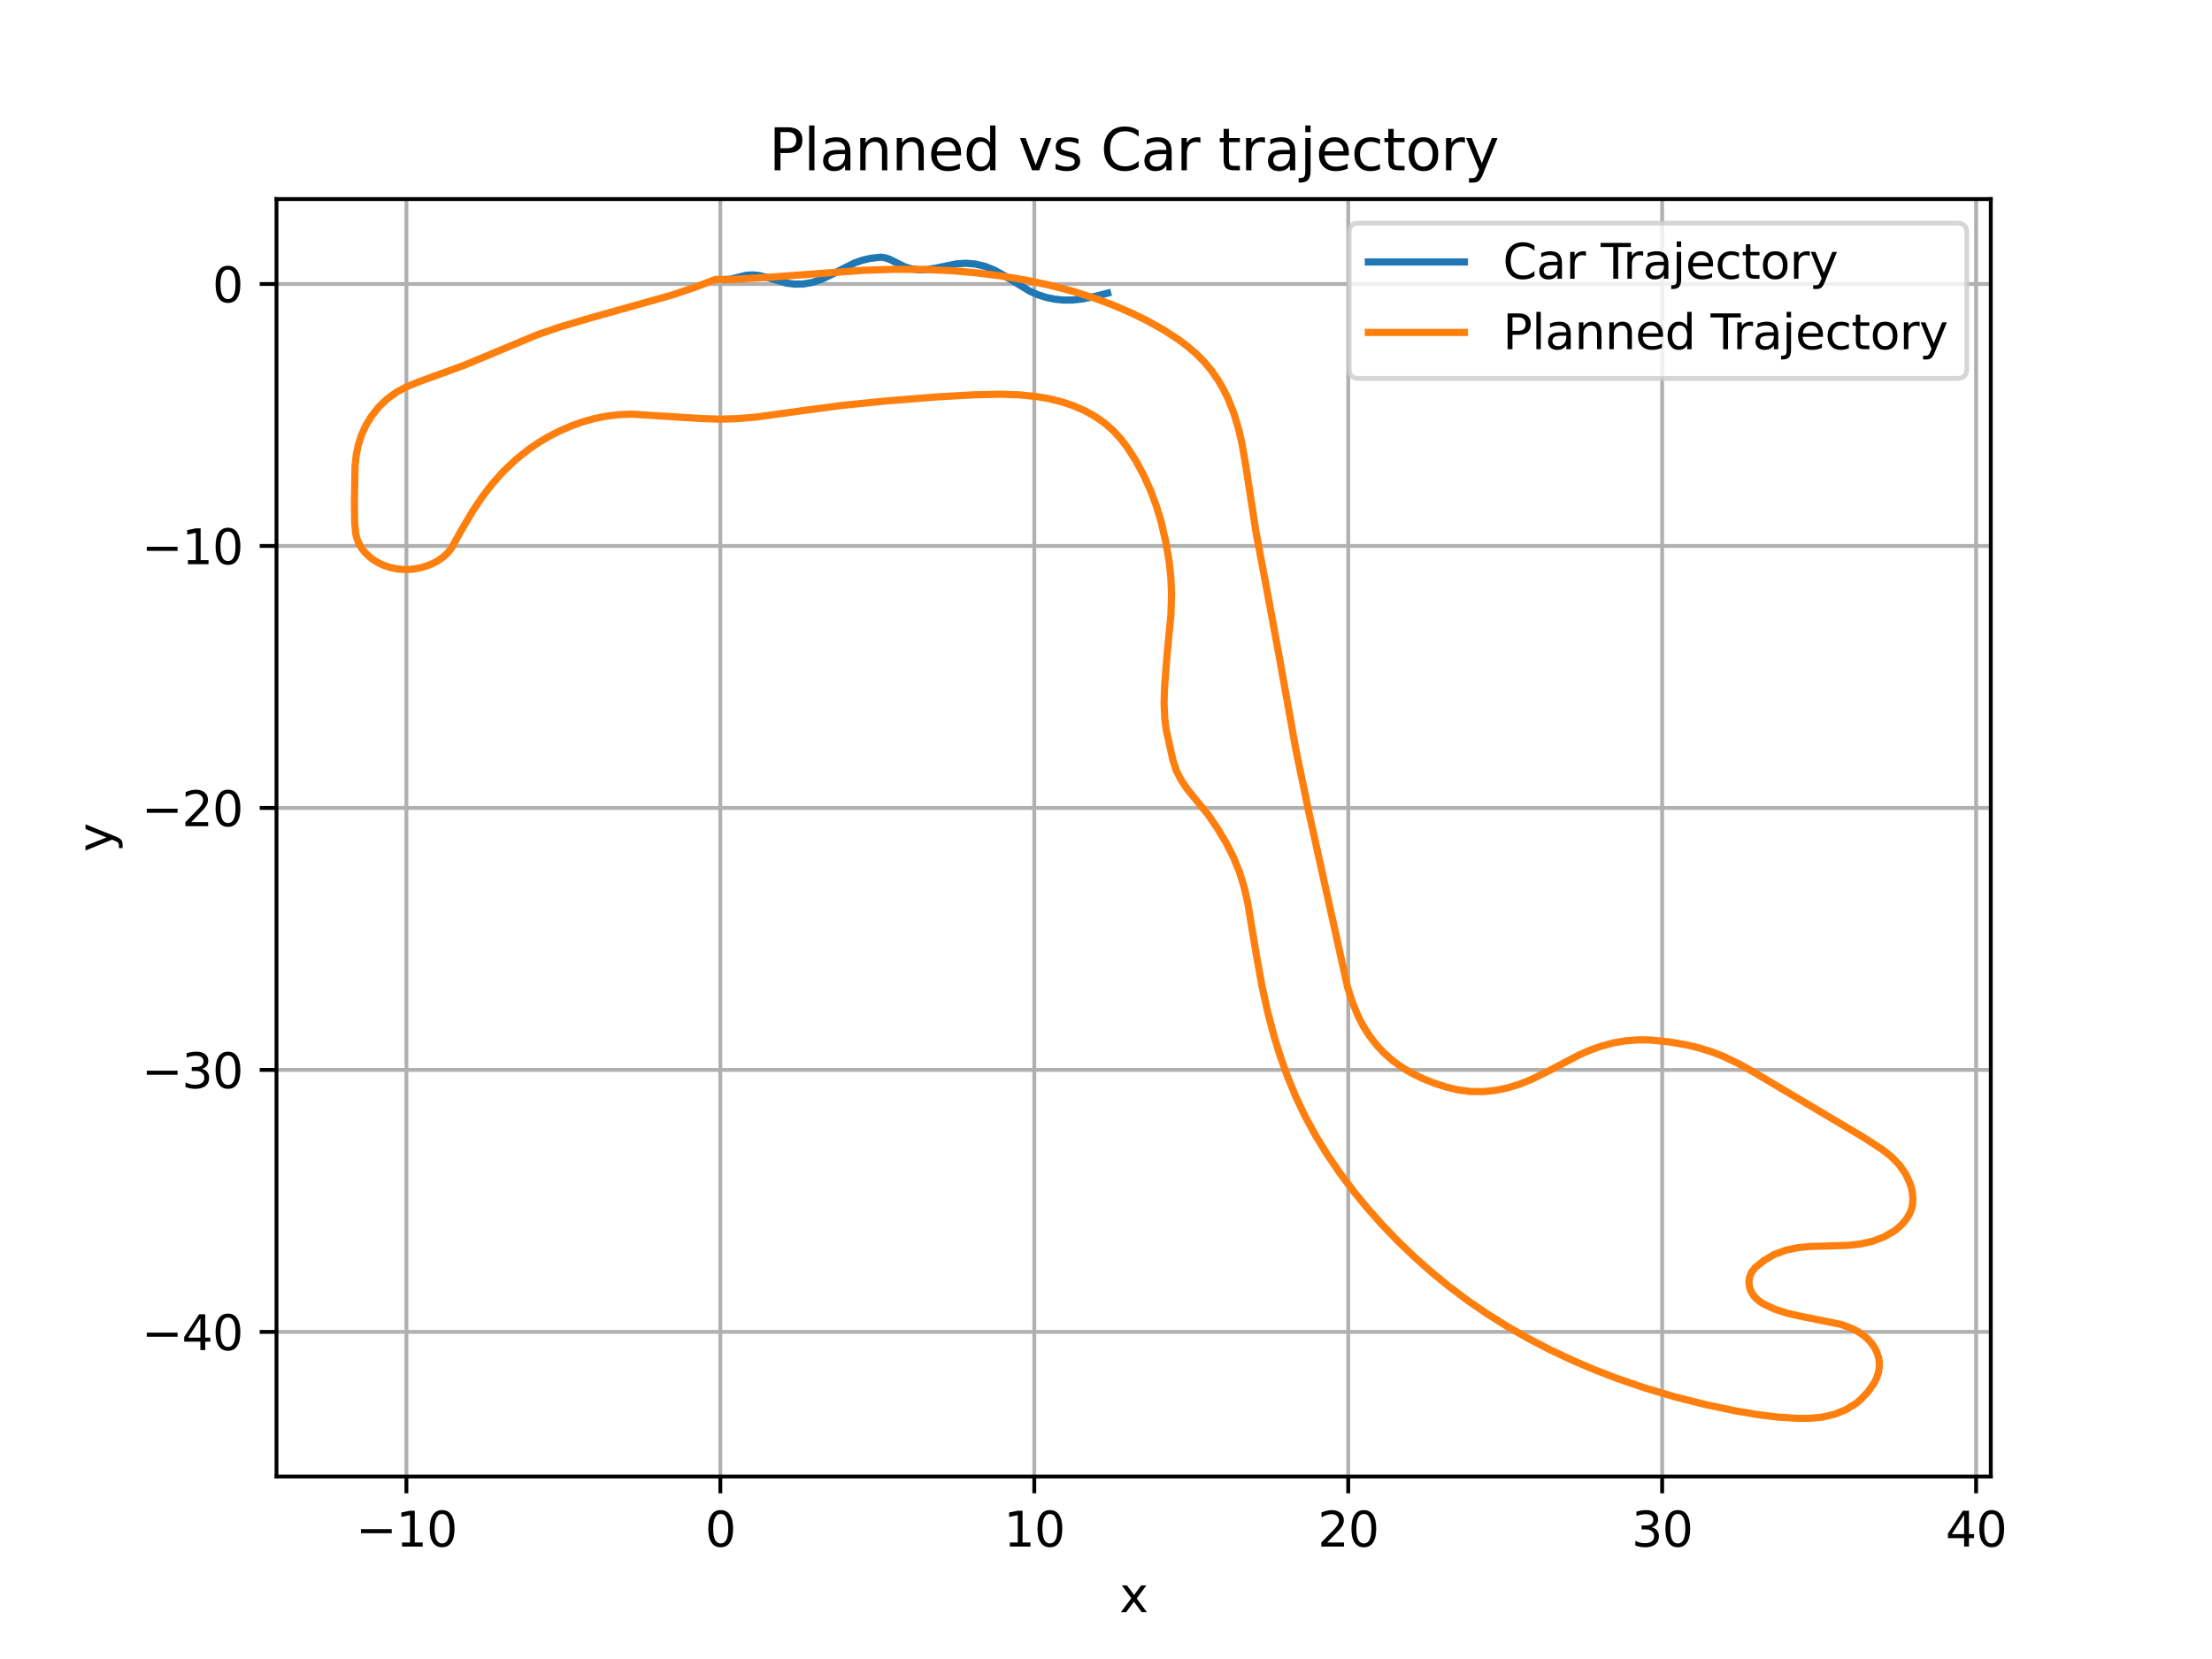 <?xml version="1.0" encoding="utf-8" standalone="no"?>
<!DOCTYPE svg PUBLIC "-//W3C//DTD SVG 1.1//EN"
  "http://www.w3.org/Graphics/SVG/1.1/DTD/svg11.dtd">
<svg xmlns:xlink="http://www.w3.org/1999/xlink" width="460.8pt" height="345.6pt" viewBox="0 0 460.8 345.6" xmlns="http://www.w3.org/2000/svg" version="1.1">
 <defs>
  <style type="text/css">*{stroke-linejoin: round; stroke-linecap: butt}</style>
 </defs>
 <g id="figure_1">
  <g id="patch_1">
   <path d="M 0 345.6 
L 460.8 345.6 
L 460.8 0 
L 0 0 
z
" style="fill: #ffffff"/>
  </g>
  <g id="axes_1">
   <g id="patch_2">
    <path d="M 57.6 307.584 
L 414.72 307.584 
L 414.72 41.472 
L 57.6 41.472 
z
" style="fill: #ffffff"/>
   </g>
   <g id="matplotlib.axis_1">
    <g id="xtick_1">
     <g id="line2d_1">
      <path d="M 84.661 307.584 
L 84.661 41.472 
" clip-path="url(#p48377cf36f)" style="fill: none; stroke: #b0b0b0; stroke-width: 0.8; stroke-linecap: square"/>
     </g>
     <g id="line2d_2">
      <defs>
       <path id="med1e2ada0a" d="M 0 0 
L 0 3.5 
" style="stroke: #000000; stroke-width: 0.8"/>
      </defs>
      <g>
       <use xlink:href="#med1e2ada0a" x="84.661" y="307.584" style="stroke: #000000; stroke-width: 0.8"/>
      </g>
     </g>
     <g id="text_1">
      <!-- −10 -->
      <g transform="translate(74.109 322.182) scale(0.1 -0.1)">
       <defs>
        <path id="DejaVuSans-2212" d="M 678 2272 
L 4684 2272 
L 4684 1741 
L 678 1741 
L 678 2272 
z
" transform="scale(0.016)"/>
        <path id="DejaVuSans-31" d="M 794 531 
L 1825 531 
L 1825 4091 
L 703 3866 
L 703 4441 
L 1819 4666 
L 2450 4666 
L 2450 531 
L 3481 531 
L 3481 0 
L 794 0 
L 794 531 
z
" transform="scale(0.016)"/>
        <path id="DejaVuSans-30" d="M 2034 4250 
Q 1547 4250 1301 3770 
Q 1056 3291 1056 2328 
Q 1056 1369 1301 889 
Q 1547 409 2034 409 
Q 2525 409 2770 889 
Q 3016 1369 3016 2328 
Q 3016 3291 2770 3770 
Q 2525 4250 2034 4250 
z
M 2034 4750 
Q 2819 4750 3233 4129 
Q 3647 3509 3647 2328 
Q 3647 1150 3233 529 
Q 2819 -91 2034 -91 
Q 1250 -91 836 529 
Q 422 1150 422 2328 
Q 422 3509 836 4129 
Q 1250 4750 2034 4750 
z
" transform="scale(0.016)"/>
       </defs>
       <use xlink:href="#DejaVuSans-2212"/>
       <use xlink:href="#DejaVuSans-31" x="83.789"/>
       <use xlink:href="#DejaVuSans-30" x="147.412"/>
      </g>
     </g>
    </g>
    <g id="xtick_2">
     <g id="line2d_3">
      <path d="M 150.06 307.584 
L 150.06 41.472 
" clip-path="url(#p48377cf36f)" style="fill: none; stroke: #b0b0b0; stroke-width: 0.8; stroke-linecap: square"/>
     </g>
     <g id="line2d_4">
      <g>
       <use xlink:href="#med1e2ada0a" x="150.06" y="307.584" style="stroke: #000000; stroke-width: 0.8"/>
      </g>
     </g>
     <g id="text_2">
      <!-- 0 -->
      <g transform="translate(146.879 322.182) scale(0.1 -0.1)">
       <use xlink:href="#DejaVuSans-30"/>
      </g>
     </g>
    </g>
    <g id="xtick_3">
     <g id="line2d_5">
      <path d="M 215.46 307.584 
L 215.46 41.472 
" clip-path="url(#p48377cf36f)" style="fill: none; stroke: #b0b0b0; stroke-width: 0.8; stroke-linecap: square"/>
     </g>
     <g id="line2d_6">
      <g>
       <use xlink:href="#med1e2ada0a" x="215.46" y="307.584" style="stroke: #000000; stroke-width: 0.8"/>
      </g>
     </g>
     <g id="text_3">
      <!-- 10 -->
      <g transform="translate(209.097 322.182) scale(0.1 -0.1)">
       <use xlink:href="#DejaVuSans-31"/>
       <use xlink:href="#DejaVuSans-30" x="63.623"/>
      </g>
     </g>
    </g>
    <g id="xtick_4">
     <g id="line2d_7">
      <path d="M 280.859 307.584 
L 280.859 41.472 
" clip-path="url(#p48377cf36f)" style="fill: none; stroke: #b0b0b0; stroke-width: 0.8; stroke-linecap: square"/>
     </g>
     <g id="line2d_8">
      <g>
       <use xlink:href="#med1e2ada0a" x="280.859" y="307.584" style="stroke: #000000; stroke-width: 0.8"/>
      </g>
     </g>
     <g id="text_4">
      <!-- 20 -->
      <g transform="translate(274.497 322.182) scale(0.1 -0.1)">
       <defs>
        <path id="DejaVuSans-32" d="M 1228 531 
L 3431 531 
L 3431 0 
L 469 0 
L 469 531 
Q 828 903 1448 1529 
Q 2069 2156 2228 2338 
Q 2531 2678 2651 2914 
Q 2772 3150 2772 3378 
Q 2772 3750 2511 3984 
Q 2250 4219 1831 4219 
Q 1534 4219 1204 4116 
Q 875 4013 500 3803 
L 500 4441 
Q 881 4594 1212 4672 
Q 1544 4750 1819 4750 
Q 2544 4750 2975 4387 
Q 3406 4025 3406 3419 
Q 3406 3131 3298 2873 
Q 3191 2616 2906 2266 
Q 2828 2175 2409 1742 
Q 1991 1309 1228 531 
z
" transform="scale(0.016)"/>
       </defs>
       <use xlink:href="#DejaVuSans-32"/>
       <use xlink:href="#DejaVuSans-30" x="63.623"/>
      </g>
     </g>
    </g>
    <g id="xtick_5">
     <g id="line2d_9">
      <path d="M 346.258 307.584 
L 346.258 41.472 
" clip-path="url(#p48377cf36f)" style="fill: none; stroke: #b0b0b0; stroke-width: 0.8; stroke-linecap: square"/>
     </g>
     <g id="line2d_10">
      <g>
       <use xlink:href="#med1e2ada0a" x="346.258" y="307.584" style="stroke: #000000; stroke-width: 0.8"/>
      </g>
     </g>
     <g id="text_5">
      <!-- 30 -->
      <g transform="translate(339.896 322.182) scale(0.1 -0.1)">
       <defs>
        <path id="DejaVuSans-33" d="M 2597 2516 
Q 3050 2419 3304 2112 
Q 3559 1806 3559 1356 
Q 3559 666 3084 287 
Q 2609 -91 1734 -91 
Q 1441 -91 1130 -33 
Q 819 25 488 141 
L 488 750 
Q 750 597 1062 519 
Q 1375 441 1716 441 
Q 2309 441 2620 675 
Q 2931 909 2931 1356 
Q 2931 1769 2642 2001 
Q 2353 2234 1838 2234 
L 1294 2234 
L 1294 2753 
L 1863 2753 
Q 2328 2753 2575 2939 
Q 2822 3125 2822 3475 
Q 2822 3834 2567 4026 
Q 2313 4219 1838 4219 
Q 1578 4219 1281 4162 
Q 984 4106 628 3988 
L 628 4550 
Q 988 4650 1302 4700 
Q 1616 4750 1894 4750 
Q 2613 4750 3031 4423 
Q 3450 4097 3450 3541 
Q 3450 3153 3228 2886 
Q 3006 2619 2597 2516 
z
" transform="scale(0.016)"/>
       </defs>
       <use xlink:href="#DejaVuSans-33"/>
       <use xlink:href="#DejaVuSans-30" x="63.623"/>
      </g>
     </g>
    </g>
    <g id="xtick_6">
     <g id="line2d_11">
      <path d="M 411.658 307.584 
L 411.658 41.472 
" clip-path="url(#p48377cf36f)" style="fill: none; stroke: #b0b0b0; stroke-width: 0.8; stroke-linecap: square"/>
     </g>
     <g id="line2d_12">
      <g>
       <use xlink:href="#med1e2ada0a" x="411.658" y="307.584" style="stroke: #000000; stroke-width: 0.8"/>
      </g>
     </g>
     <g id="text_6">
      <!-- 40 -->
      <g transform="translate(405.295 322.182) scale(0.1 -0.1)">
       <defs>
        <path id="DejaVuSans-34" d="M 2419 4116 
L 825 1625 
L 2419 1625 
L 2419 4116 
z
M 2253 4666 
L 3047 4666 
L 3047 1625 
L 3713 1625 
L 3713 1100 
L 3047 1100 
L 3047 0 
L 2419 0 
L 2419 1100 
L 313 1100 
L 313 1709 
L 2253 4666 
z
" transform="scale(0.016)"/>
       </defs>
       <use xlink:href="#DejaVuSans-34"/>
       <use xlink:href="#DejaVuSans-30" x="63.623"/>
      </g>
     </g>
    </g>
    <g id="text_7">
     <!-- x -->
     <g transform="translate(233.201 335.861) scale(0.1 -0.1)">
      <defs>
       <path id="DejaVuSans-78" d="M 3513 3500 
L 2247 1797 
L 3578 0 
L 2900 0 
L 1881 1375 
L 863 0 
L 184 0 
L 1544 1831 
L 300 3500 
L 978 3500 
L 1906 2253 
L 2834 3500 
L 3513 3500 
z
" transform="scale(0.016)"/>
      </defs>
      <use xlink:href="#DejaVuSans-78"/>
     </g>
    </g>
   </g>
   <g id="matplotlib.axis_2">
    <g id="ytick_1">
     <g id="line2d_13">
      <path d="M 57.6 277.453 
L 414.72 277.453 
" clip-path="url(#p48377cf36f)" style="fill: none; stroke: #b0b0b0; stroke-width: 0.8; stroke-linecap: square"/>
     </g>
     <g id="line2d_14">
      <defs>
       <path id="m78afcd784a" d="M 0 0 
L -3.5 0 
" style="stroke: #000000; stroke-width: 0.8"/>
      </defs>
      <g>
       <use xlink:href="#m78afcd784a" x="57.6" y="277.453" style="stroke: #000000; stroke-width: 0.8"/>
      </g>
     </g>
     <g id="text_8">
      <!-- −40 -->
      <g transform="translate(29.495 281.252) scale(0.1 -0.1)">
       <use xlink:href="#DejaVuSans-2212"/>
       <use xlink:href="#DejaVuSans-34" x="83.789"/>
       <use xlink:href="#DejaVuSans-30" x="147.412"/>
      </g>
     </g>
    </g>
    <g id="ytick_2">
     <g id="line2d_15">
      <path d="M 57.6 222.88 
L 414.72 222.88 
" clip-path="url(#p48377cf36f)" style="fill: none; stroke: #b0b0b0; stroke-width: 0.8; stroke-linecap: square"/>
     </g>
     <g id="line2d_16">
      <g>
       <use xlink:href="#m78afcd784a" x="57.6" y="222.88" style="stroke: #000000; stroke-width: 0.8"/>
      </g>
     </g>
     <g id="text_9">
      <!-- −30 -->
      <g transform="translate(29.495 226.68) scale(0.1 -0.1)">
       <use xlink:href="#DejaVuSans-2212"/>
       <use xlink:href="#DejaVuSans-33" x="83.789"/>
       <use xlink:href="#DejaVuSans-30" x="147.412"/>
      </g>
     </g>
    </g>
    <g id="ytick_3">
     <g id="line2d_17">
      <path d="M 57.6 168.308 
L 414.72 168.308 
" clip-path="url(#p48377cf36f)" style="fill: none; stroke: #b0b0b0; stroke-width: 0.8; stroke-linecap: square"/>
     </g>
     <g id="line2d_18">
      <g>
       <use xlink:href="#m78afcd784a" x="57.6" y="168.308" style="stroke: #000000; stroke-width: 0.8"/>
      </g>
     </g>
     <g id="text_10">
      <!-- −20 -->
      <g transform="translate(29.495 172.107) scale(0.1 -0.1)">
       <use xlink:href="#DejaVuSans-2212"/>
       <use xlink:href="#DejaVuSans-32" x="83.789"/>
       <use xlink:href="#DejaVuSans-30" x="147.412"/>
      </g>
     </g>
    </g>
    <g id="ytick_4">
     <g id="line2d_19">
      <path d="M 57.6 113.735 
L 414.72 113.735 
" clip-path="url(#p48377cf36f)" style="fill: none; stroke: #b0b0b0; stroke-width: 0.8; stroke-linecap: square"/>
     </g>
     <g id="line2d_20">
      <g>
       <use xlink:href="#m78afcd784a" x="57.6" y="113.735" style="stroke: #000000; stroke-width: 0.8"/>
      </g>
     </g>
     <g id="text_11">
      <!-- −10 -->
      <g transform="translate(29.495 117.535) scale(0.1 -0.1)">
       <use xlink:href="#DejaVuSans-2212"/>
       <use xlink:href="#DejaVuSans-31" x="83.789"/>
       <use xlink:href="#DejaVuSans-30" x="147.412"/>
      </g>
     </g>
    </g>
    <g id="ytick_5">
     <g id="line2d_21">
      <path d="M 57.6 59.163 
L 414.72 59.163 
" clip-path="url(#p48377cf36f)" style="fill: none; stroke: #b0b0b0; stroke-width: 0.8; stroke-linecap: square"/>
     </g>
     <g id="line2d_22">
      <g>
       <use xlink:href="#m78afcd784a" x="57.6" y="59.163" style="stroke: #000000; stroke-width: 0.8"/>
      </g>
     </g>
     <g id="text_12">
      <!-- 0 -->
      <g transform="translate(44.237 62.962) scale(0.1 -0.1)">
       <use xlink:href="#DejaVuSans-30"/>
      </g>
     </g>
    </g>
    <g id="text_13">
     <!-- y -->
     <g transform="translate(23.416 177.487) rotate(-90) scale(0.1 -0.1)">
      <defs>
       <path id="DejaVuSans-79" d="M 2059 -325 
Q 1816 -950 1584 -1140 
Q 1353 -1331 966 -1331 
L 506 -1331 
L 506 -850 
L 844 -850 
Q 1081 -850 1212 -737 
Q 1344 -625 1503 -206 
L 1606 56 
L 191 3500 
L 800 3500 
L 1894 763 
L 2988 3500 
L 3597 3500 
L 2059 -325 
z
" transform="scale(0.016)"/>
      </defs>
      <use xlink:href="#DejaVuSans-79"/>
     </g>
    </g>
   </g>
   <g id="line2d_23">
    <path d="M 151.263 58.233 
L 152.081 58.189 
L 152.081 58.189 
L 153.408 57.847 
L 153.408 57.847 
L 155.399 57.356 
L 155.399 57.356 
L 156.695 57.266 
L 156.695 57.266 
L 158.164 57.401 
L 158.164 57.401 
L 159.755 57.789 
L 159.755 57.789 
L 163.905 58.988 
L 163.905 58.988 
L 165.559 59.188 
L 165.559 59.188 
L 167.333 59.156 
L 167.333 59.156 
L 169.175 58.842 
L 169.175 58.842 
L 171.023 58.233 
L 171.023 58.233 
L 172.853 57.382 
L 172.853 57.382 
L 178.087 54.747 
L 178.087 54.747 
L 179.613 54.224 
L 179.613 54.224 
L 181.246 53.832 
L 181.246 53.832 
L 183.54 53.569 
L 183.54 53.569 
L 184.27 53.669 
L 184.27 53.669 
L 185.388 54.038 
L 185.388 54.038 
L 186.863 54.794 
L 186.863 54.794 
L 188.511 55.596 
L 188.511 55.596 
L 189.914 56.021 
L 189.914 56.021 
L 191.568 56.225 
L 191.568 56.225 
L 192.94 56.182 
L 192.94 56.182 
L 194.893 55.865 
L 194.893 55.865 
L 199.296 54.956 
L 199.296 54.956 
L 201.184 54.844 
L 201.184 54.844 
L 203.173 55.004 
L 203.173 55.004 
L 205.197 55.485 
L 205.197 55.485 
L 207.189 56.292 
L 207.189 56.292 
L 209.123 57.366 
L 209.123 57.366 
L 214.559 60.679 
L 214.559 60.679 
L 216.157 61.379 
L 216.157 61.379 
L 217.87 61.94 
L 217.87 61.94 
L 219.678 62.324 
L 219.678 62.324 
L 221.548 62.509 
L 221.548 62.509 
L 223.44 62.496 
L 223.44 62.496 
L 225.321 62.299 
L 225.321 62.299 
L 228.073 61.748 
L 228.073 61.748 
L 230.749 61.066 
L 230.749 61.066 
" clip-path="url(#p48377cf36f)" style="fill: none; stroke: #1f77b4; stroke-width: 1.5; stroke-linecap: square"/>
   </g>
   <g id="line2d_24">
    <path d="M 149.956 58.206 
L 152.57 58.222 
L 160.393 57.74 
L 179.929 56.299 
L 186.461 56.094 
L 192.998 56.143 
L 198.22 56.392 
L 203.422 56.84 
L 208.593 57.495 
L 213.719 58.359 
L 218.787 59.435 
L 223.772 60.754 
L 228.646 62.336 
L 232.214 63.695 
L 235.695 65.202 
L 239.076 66.861 
L 242.333 68.683 
L 245.43 70.69 
L 247.376 72.147 
L 249.2 73.71 
L 250.87 75.389 
L 252.363 77.18 
L 253.68 79.064 
L 254.831 81.023 
L 255.826 83.041 
L 257.055 86.149 
L 258.01 89.323 
L 258.747 92.537 
L 259.495 96.856 
L 261.658 110.924 
L 263.892 122.781 
L 266.49 136.798 
L 269.967 156.221 
L 272.64 169.123 
L 280.71 205.6 
L 281.72 208.763 
L 283.004 211.855 
L 284.053 213.853 
L 285.279 215.781 
L 286.694 217.616 
L 288.3 219.338 
L 290.095 220.924 
L 292.066 222.357 
L 294.197 223.624 
L 296.459 224.72 
L 298.816 225.654 
L 301.251 226.445 
L 303.761 227.045 
L 306.342 227.375 
L 308.956 227.402 
L 311.552 227.141 
L 314.089 226.618 
L 316.541 225.863 
L 318.9 224.921 
L 322.286 223.266 
L 328.927 219.779 
L 331.241 218.766 
L 333.646 217.91 
L 336.138 217.252 
L 338.7 216.816 
L 341.305 216.615 
L 343.914 216.656 
L 347.804 217.056 
L 351.638 217.729 
L 354.144 218.352 
L 356.591 219.125 
L 358.963 220.045 
L 362.365 221.673 
L 365.609 223.514 
L 377.329 230.47 
L 387.984 236.797 
L 392.119 239.47 
L 394.012 240.974 
L 395.66 242.667 
L 396.98 244.546 
L 397.913 246.583 
L 398.221 247.643 
L 398.416 248.718 
L 398.487 249.808 
L 398.414 250.896 
L 398.167 251.965 
L 397.736 252.993 
L 397.137 253.964 
L 396.403 254.863 
L 395.552 255.689 
L 394.6 256.435 
L 392.454 257.679 
L 390.076 258.578 
L 387.553 259.143 
L 384.96 259.431 
L 381.039 259.557 
L 377.116 259.654 
L 374.514 259.911 
L 371.977 260.451 
L 369.589 261.34 
L 367.466 262.59 
L 365.601 264.097 
L 364.896 265.019 
L 364.463 266.045 
L 364.327 267.131 
L 364.475 268.216 
L 364.886 269.25 
L 365.542 270.193 
L 366.415 271.002 
L 367.443 271.672 
L 369.72 272.731 
L 372.155 273.523 
L 374.678 274.114 
L 383.57 275.908 
L 385.943 276.805 
L 387.045 277.395 
L 388.064 278.078 
L 388.984 278.851 
L 389.789 279.71 
L 390.459 280.648 
L 390.975 281.653 
L 391.322 282.706 
L 391.492 283.787 
L 391.483 284.877 
L 391.302 285.956 
L 390.962 287.009 
L 390.476 288.023 
L 389.161 289.91 
L 387.551 291.612 
L 386.622 292.375 
L 384.515 293.67 
L 382.16 294.617 
L 379.644 295.206 
L 377.049 295.462 
L 374.434 295.465 
L 370.523 295.219 
L 366.64 294.762 
L 361.512 293.905 
L 355.173 292.573 
L 348.915 290.994 
L 342.755 289.17 
L 336.708 287.097 
L 331.964 285.26 
L 327.313 283.264 
L 322.764 281.111 
L 318.327 278.801 
L 314.011 276.336 
L 309.827 273.718 
L 305.787 270.947 
L 301.9 268.028 
L 298.166 264.973 
L 294.585 261.792 
L 291.157 258.496 
L 287.886 255.091 
L 284.774 251.584 
L 281.828 247.978 
L 279.058 244.276 
L 276.474 240.482 
L 274.09 236.598 
L 271.923 232.626 
L 269.988 228.572 
L 268.278 224.448 
L 266.775 220.268 
L 265.462 216.044 
L 264.057 210.716 
L 262.881 205.35 
L 261.716 198.876 
L 259.924 188.069 
L 259.189 184.854 
L 258.215 181.684 
L 256.957 178.584 
L 255.421 175.572 
L 253.668 172.644 
L 251.735 169.8 
L 249.529 167.093 
L 247.328 164.384 
L 246.044 162.483 
L 245.019 160.474 
L 244.346 158.364 
L 242.927 151.934 
L 242.648 149.765 
L 242.5 146.492 
L 242.6 143.219 
L 243.096 136.689 
L 243.933 127.988 
L 244.049 123.625 
L 243.916 120.354 
L 243.574 117.094 
L 242.831 112.775 
L 241.831 108.492 
L 240.865 105.319 
L 239.693 102.195 
L 238.312 99.131 
L 236.715 96.143 
L 234.872 93.256 
L 233.467 91.416 
L 231.88 89.682 
L 230.077 88.104 
L 228.066 86.711 
L 225.884 85.511 
L 223.563 84.507 
L 221.135 83.697 
L 218.629 83.076 
L 216.07 82.629 
L 212.176 82.242 
L 208.256 82.125 
L 203.029 82.24 
L 195.203 82.682 
L 184.789 83.513 
L 175.699 84.421 
L 167.954 85.44 
L 157.637 86.868 
L 153.734 87.202 
L 149.814 87.32 
L 145.895 87.18 
L 131.56 86.269 
L 128.95 86.384 
L 126.362 86.682 
L 123.82 87.193 
L 121.345 87.895 
L 118.944 88.757 
L 116.623 89.762 
L 114.394 90.9 
L 112.261 92.161 
L 110.231 93.536 
L 107.392 95.793 
L 104.806 98.255 
L 102.471 100.884 
L 100.364 103.644 
L 98.452 106.503 
L 96.146 110.419 
L 93.926 114.369 
L 93.179 115.263 
L 92.296 116.066 
L 91.295 116.768 
L 90.199 117.364 
L 89.027 117.852 
L 87.799 118.227 
L 86.53 118.485 
L 85.237 118.621 
L 83.927 118.626 
L 82.634 118.497 
L 81.369 118.234 
L 80.15 117.844 
L 78.998 117.337 
L 77.924 116.712 
L 76.949 115.981 
L 76.092 115.158 
L 75.366 114.252 
L 74.787 113.275 
L 74.367 112.241 
L 74.102 111.173 
L 73.889 109.002 
L 73.834 104.635 
L 73.963 96.999 
L 74.206 94.824 
L 74.647 92.673 
L 75.325 90.567 
L 76.261 88.531 
L 77.46 86.592 
L 78.916 84.781 
L 80.622 83.132 
L 82.589 81.698 
L 84.794 80.53 
L 87.142 79.573 
L 96.726 76.085 
L 111.924 69.735 
L 116.761 68.076 
L 122.923 66.252 
L 140.27 61.382 
L 145.109 59.726 
L 148.665 58.351 
L 148.665 58.351 
" clip-path="url(#p48377cf36f)" style="fill: none; stroke: #ff7f0e; stroke-width: 1.5; stroke-linecap: square"/>
   </g>
   <g id="patch_3">
    <path d="M 57.6 307.584 
L 57.6 41.472 
" style="fill: none; stroke: #000000; stroke-width: 0.8; stroke-linejoin: miter; stroke-linecap: square"/>
   </g>
   <g id="patch_4">
    <path d="M 414.72 307.584 
L 414.72 41.472 
" style="fill: none; stroke: #000000; stroke-width: 0.8; stroke-linejoin: miter; stroke-linecap: square"/>
   </g>
   <g id="patch_5">
    <path d="M 57.6 307.584 
L 414.72 307.584 
" style="fill: none; stroke: #000000; stroke-width: 0.8; stroke-linejoin: miter; stroke-linecap: square"/>
   </g>
   <g id="patch_6">
    <path d="M 57.6 41.472 
L 414.72 41.472 
" style="fill: none; stroke: #000000; stroke-width: 0.8; stroke-linejoin: miter; stroke-linecap: square"/>
   </g>
   <g id="text_14">
    <!-- Planned vs Car trajectory -->
    <g transform="translate(160.167 35.472) scale(0.12 -0.12)">
     <defs>
      <path id="DejaVuSans-50" d="M 1259 4147 
L 1259 2394 
L 2053 2394 
Q 2494 2394 2734 2622 
Q 2975 2850 2975 3272 
Q 2975 3691 2734 3919 
Q 2494 4147 2053 4147 
L 1259 4147 
z
M 628 4666 
L 2053 4666 
Q 2838 4666 3239 4311 
Q 3641 3956 3641 3272 
Q 3641 2581 3239 2228 
Q 2838 1875 2053 1875 
L 1259 1875 
L 1259 0 
L 628 0 
L 628 4666 
z
" transform="scale(0.016)"/>
      <path id="DejaVuSans-6c" d="M 603 4863 
L 1178 4863 
L 1178 0 
L 603 0 
L 603 4863 
z
" transform="scale(0.016)"/>
      <path id="DejaVuSans-61" d="M 2194 1759 
Q 1497 1759 1228 1600 
Q 959 1441 959 1056 
Q 959 750 1161 570 
Q 1363 391 1709 391 
Q 2188 391 2477 730 
Q 2766 1069 2766 1631 
L 2766 1759 
L 2194 1759 
z
M 3341 1997 
L 3341 0 
L 2766 0 
L 2766 531 
Q 2569 213 2275 61 
Q 1981 -91 1556 -91 
Q 1019 -91 701 211 
Q 384 513 384 1019 
Q 384 1609 779 1909 
Q 1175 2209 1959 2209 
L 2766 2209 
L 2766 2266 
Q 2766 2663 2505 2880 
Q 2244 3097 1772 3097 
Q 1472 3097 1187 3025 
Q 903 2953 641 2809 
L 641 3341 
Q 956 3463 1253 3523 
Q 1550 3584 1831 3584 
Q 2591 3584 2966 3190 
Q 3341 2797 3341 1997 
z
" transform="scale(0.016)"/>
      <path id="DejaVuSans-6e" d="M 3513 2113 
L 3513 0 
L 2938 0 
L 2938 2094 
Q 2938 2591 2744 2837 
Q 2550 3084 2163 3084 
Q 1697 3084 1428 2787 
Q 1159 2491 1159 1978 
L 1159 0 
L 581 0 
L 581 3500 
L 1159 3500 
L 1159 2956 
Q 1366 3272 1645 3428 
Q 1925 3584 2291 3584 
Q 2894 3584 3203 3211 
Q 3513 2838 3513 2113 
z
" transform="scale(0.016)"/>
      <path id="DejaVuSans-65" d="M 3597 1894 
L 3597 1613 
L 953 1613 
Q 991 1019 1311 708 
Q 1631 397 2203 397 
Q 2534 397 2845 478 
Q 3156 559 3463 722 
L 3463 178 
Q 3153 47 2828 -22 
Q 2503 -91 2169 -91 
Q 1331 -91 842 396 
Q 353 884 353 1716 
Q 353 2575 817 3079 
Q 1281 3584 2069 3584 
Q 2775 3584 3186 3129 
Q 3597 2675 3597 1894 
z
M 3022 2063 
Q 3016 2534 2758 2815 
Q 2500 3097 2075 3097 
Q 1594 3097 1305 2825 
Q 1016 2553 972 2059 
L 3022 2063 
z
" transform="scale(0.016)"/>
      <path id="DejaVuSans-64" d="M 2906 2969 
L 2906 4863 
L 3481 4863 
L 3481 0 
L 2906 0 
L 2906 525 
Q 2725 213 2448 61 
Q 2172 -91 1784 -91 
Q 1150 -91 751 415 
Q 353 922 353 1747 
Q 353 2572 751 3078 
Q 1150 3584 1784 3584 
Q 2172 3584 2448 3432 
Q 2725 3281 2906 2969 
z
M 947 1747 
Q 947 1113 1208 752 
Q 1469 391 1925 391 
Q 2381 391 2643 752 
Q 2906 1113 2906 1747 
Q 2906 2381 2643 2742 
Q 2381 3103 1925 3103 
Q 1469 3103 1208 2742 
Q 947 2381 947 1747 
z
" transform="scale(0.016)"/>
      <path id="DejaVuSans-20" transform="scale(0.016)"/>
      <path id="DejaVuSans-76" d="M 191 3500 
L 800 3500 
L 1894 563 
L 2988 3500 
L 3597 3500 
L 2284 0 
L 1503 0 
L 191 3500 
z
" transform="scale(0.016)"/>
      <path id="DejaVuSans-73" d="M 2834 3397 
L 2834 2853 
Q 2591 2978 2328 3040 
Q 2066 3103 1784 3103 
Q 1356 3103 1142 2972 
Q 928 2841 928 2578 
Q 928 2378 1081 2264 
Q 1234 2150 1697 2047 
L 1894 2003 
Q 2506 1872 2764 1633 
Q 3022 1394 3022 966 
Q 3022 478 2636 193 
Q 2250 -91 1575 -91 
Q 1294 -91 989 -36 
Q 684 19 347 128 
L 347 722 
Q 666 556 975 473 
Q 1284 391 1588 391 
Q 1994 391 2212 530 
Q 2431 669 2431 922 
Q 2431 1156 2273 1281 
Q 2116 1406 1581 1522 
L 1381 1569 
Q 847 1681 609 1914 
Q 372 2147 372 2553 
Q 372 3047 722 3315 
Q 1072 3584 1716 3584 
Q 2034 3584 2315 3537 
Q 2597 3491 2834 3397 
z
" transform="scale(0.016)"/>
      <path id="DejaVuSans-43" d="M 4122 4306 
L 4122 3641 
Q 3803 3938 3442 4084 
Q 3081 4231 2675 4231 
Q 1875 4231 1450 3742 
Q 1025 3253 1025 2328 
Q 1025 1406 1450 917 
Q 1875 428 2675 428 
Q 3081 428 3442 575 
Q 3803 722 4122 1019 
L 4122 359 
Q 3791 134 3420 21 
Q 3050 -91 2638 -91 
Q 1578 -91 968 557 
Q 359 1206 359 2328 
Q 359 3453 968 4101 
Q 1578 4750 2638 4750 
Q 3056 4750 3426 4639 
Q 3797 4528 4122 4306 
z
" transform="scale(0.016)"/>
      <path id="DejaVuSans-72" d="M 2631 2963 
Q 2534 3019 2420 3045 
Q 2306 3072 2169 3072 
Q 1681 3072 1420 2755 
Q 1159 2438 1159 1844 
L 1159 0 
L 581 0 
L 581 3500 
L 1159 3500 
L 1159 2956 
Q 1341 3275 1631 3429 
Q 1922 3584 2338 3584 
Q 2397 3584 2469 3576 
Q 2541 3569 2628 3553 
L 2631 2963 
z
" transform="scale(0.016)"/>
      <path id="DejaVuSans-74" d="M 1172 4494 
L 1172 3500 
L 2356 3500 
L 2356 3053 
L 1172 3053 
L 1172 1153 
Q 1172 725 1289 603 
Q 1406 481 1766 481 
L 2356 481 
L 2356 0 
L 1766 0 
Q 1100 0 847 248 
Q 594 497 594 1153 
L 594 3053 
L 172 3053 
L 172 3500 
L 594 3500 
L 594 4494 
L 1172 4494 
z
" transform="scale(0.016)"/>
      <path id="DejaVuSans-6a" d="M 603 3500 
L 1178 3500 
L 1178 -63 
Q 1178 -731 923 -1031 
Q 669 -1331 103 -1331 
L -116 -1331 
L -116 -844 
L 38 -844 
Q 366 -844 484 -692 
Q 603 -541 603 -63 
L 603 3500 
z
M 603 4863 
L 1178 4863 
L 1178 4134 
L 603 4134 
L 603 4863 
z
" transform="scale(0.016)"/>
      <path id="DejaVuSans-63" d="M 3122 3366 
L 3122 2828 
Q 2878 2963 2633 3030 
Q 2388 3097 2138 3097 
Q 1578 3097 1268 2742 
Q 959 2388 959 1747 
Q 959 1106 1268 751 
Q 1578 397 2138 397 
Q 2388 397 2633 464 
Q 2878 531 3122 666 
L 3122 134 
Q 2881 22 2623 -34 
Q 2366 -91 2075 -91 
Q 1284 -91 818 406 
Q 353 903 353 1747 
Q 353 2603 823 3093 
Q 1294 3584 2113 3584 
Q 2378 3584 2631 3529 
Q 2884 3475 3122 3366 
z
" transform="scale(0.016)"/>
      <path id="DejaVuSans-6f" d="M 1959 3097 
Q 1497 3097 1228 2736 
Q 959 2375 959 1747 
Q 959 1119 1226 758 
Q 1494 397 1959 397 
Q 2419 397 2687 759 
Q 2956 1122 2956 1747 
Q 2956 2369 2687 2733 
Q 2419 3097 1959 3097 
z
M 1959 3584 
Q 2709 3584 3137 3096 
Q 3566 2609 3566 1747 
Q 3566 888 3137 398 
Q 2709 -91 1959 -91 
Q 1206 -91 779 398 
Q 353 888 353 1747 
Q 353 2609 779 3096 
Q 1206 3584 1959 3584 
z
" transform="scale(0.016)"/>
     </defs>
     <use xlink:href="#DejaVuSans-50"/>
     <use xlink:href="#DejaVuSans-6c" x="60.303"/>
     <use xlink:href="#DejaVuSans-61" x="88.086"/>
     <use xlink:href="#DejaVuSans-6e" x="149.365"/>
     <use xlink:href="#DejaVuSans-6e" x="212.744"/>
     <use xlink:href="#DejaVuSans-65" x="276.123"/>
     <use xlink:href="#DejaVuSans-64" x="337.646"/>
     <use xlink:href="#DejaVuSans-20" x="401.123"/>
     <use xlink:href="#DejaVuSans-76" x="432.91"/>
     <use xlink:href="#DejaVuSans-73" x="492.09"/>
     <use xlink:href="#DejaVuSans-20" x="544.189"/>
     <use xlink:href="#DejaVuSans-43" x="575.977"/>
     <use xlink:href="#DejaVuSans-61" x="645.801"/>
     <use xlink:href="#DejaVuSans-72" x="707.08"/>
     <use xlink:href="#DejaVuSans-20" x="748.193"/>
     <use xlink:href="#DejaVuSans-74" x="779.98"/>
     <use xlink:href="#DejaVuSans-72" x="819.189"/>
     <use xlink:href="#DejaVuSans-61" x="860.303"/>
     <use xlink:href="#DejaVuSans-6a" x="921.582"/>
     <use xlink:href="#DejaVuSans-65" x="949.365"/>
     <use xlink:href="#DejaVuSans-63" x="1010.889"/>
     <use xlink:href="#DejaVuSans-74" x="1065.869"/>
     <use xlink:href="#DejaVuSans-6f" x="1105.078"/>
     <use xlink:href="#DejaVuSans-72" x="1166.26"/>
     <use xlink:href="#DejaVuSans-79" x="1207.373"/>
    </g>
   </g>
   <g id="legend_1">
    <g id="patch_7">
     <path d="M 283.059 78.828 
L 407.72 78.828 
Q 409.72 78.828 409.72 76.828 
L 409.72 48.472 
Q 409.72 46.472 407.72 46.472 
L 283.059 46.472 
Q 281.059 46.472 281.059 48.472 
L 281.059 76.828 
Q 281.059 78.828 283.059 78.828 
z
" style="fill: #ffffff; opacity: 0.8; stroke: #cccccc; stroke-linejoin: miter"/>
    </g>
    <g id="line2d_25">
     <path d="M 285.059 54.57 
L 295.059 54.57 
L 305.059 54.57 
" style="fill: none; stroke: #1f77b4; stroke-width: 1.5; stroke-linecap: square"/>
    </g>
    <g id="text_15">
     <!-- Car Trajectory -->
     <g transform="translate(313.059 58.07) scale(0.1 -0.1)">
      <defs>
       <path id="DejaVuSans-54" d="M -19 4666 
L 3928 4666 
L 3928 4134 
L 2272 4134 
L 2272 0 
L 1638 0 
L 1638 4134 
L -19 4134 
L -19 4666 
z
" transform="scale(0.016)"/>
      </defs>
      <use xlink:href="#DejaVuSans-43"/>
      <use xlink:href="#DejaVuSans-61" x="69.824"/>
      <use xlink:href="#DejaVuSans-72" x="131.104"/>
      <use xlink:href="#DejaVuSans-20" x="172.217"/>
      <use xlink:href="#DejaVuSans-54" x="204.004"/>
      <use xlink:href="#DejaVuSans-72" x="250.338"/>
      <use xlink:href="#DejaVuSans-61" x="291.451"/>
      <use xlink:href="#DejaVuSans-6a" x="352.73"/>
      <use xlink:href="#DejaVuSans-65" x="380.514"/>
      <use xlink:href="#DejaVuSans-63" x="442.037"/>
      <use xlink:href="#DejaVuSans-74" x="497.018"/>
      <use xlink:href="#DejaVuSans-6f" x="536.227"/>
      <use xlink:href="#DejaVuSans-72" x="597.408"/>
      <use xlink:href="#DejaVuSans-79" x="638.521"/>
     </g>
    </g>
    <g id="line2d_26">
     <path d="M 285.059 69.249 
L 295.059 69.249 
L 305.059 69.249 
" style="fill: none; stroke: #ff7f0e; stroke-width: 1.5; stroke-linecap: square"/>
    </g>
    <g id="text_16">
     <!-- Planned Trajectory -->
     <g transform="translate(313.059 72.749) scale(0.1 -0.1)">
      <use xlink:href="#DejaVuSans-50"/>
      <use xlink:href="#DejaVuSans-6c" x="60.303"/>
      <use xlink:href="#DejaVuSans-61" x="88.086"/>
      <use xlink:href="#DejaVuSans-6e" x="149.365"/>
      <use xlink:href="#DejaVuSans-6e" x="212.744"/>
      <use xlink:href="#DejaVuSans-65" x="276.123"/>
      <use xlink:href="#DejaVuSans-64" x="337.646"/>
      <use xlink:href="#DejaVuSans-20" x="401.123"/>
      <use xlink:href="#DejaVuSans-54" x="432.91"/>
      <use xlink:href="#DejaVuSans-72" x="479.244"/>
      <use xlink:href="#DejaVuSans-61" x="520.357"/>
      <use xlink:href="#DejaVuSans-6a" x="581.637"/>
      <use xlink:href="#DejaVuSans-65" x="609.42"/>
      <use xlink:href="#DejaVuSans-63" x="670.943"/>
      <use xlink:href="#DejaVuSans-74" x="725.924"/>
      <use xlink:href="#DejaVuSans-6f" x="765.133"/>
      <use xlink:href="#DejaVuSans-72" x="826.314"/>
      <use xlink:href="#DejaVuSans-79" x="867.428"/>
     </g>
    </g>
   </g>
  </g>
 </g>
 <defs>
  <clipPath id="p48377cf36f">
   <rect x="57.6" y="41.472" width="357.12" height="266.112"/>
  </clipPath>
 </defs>
</svg>
